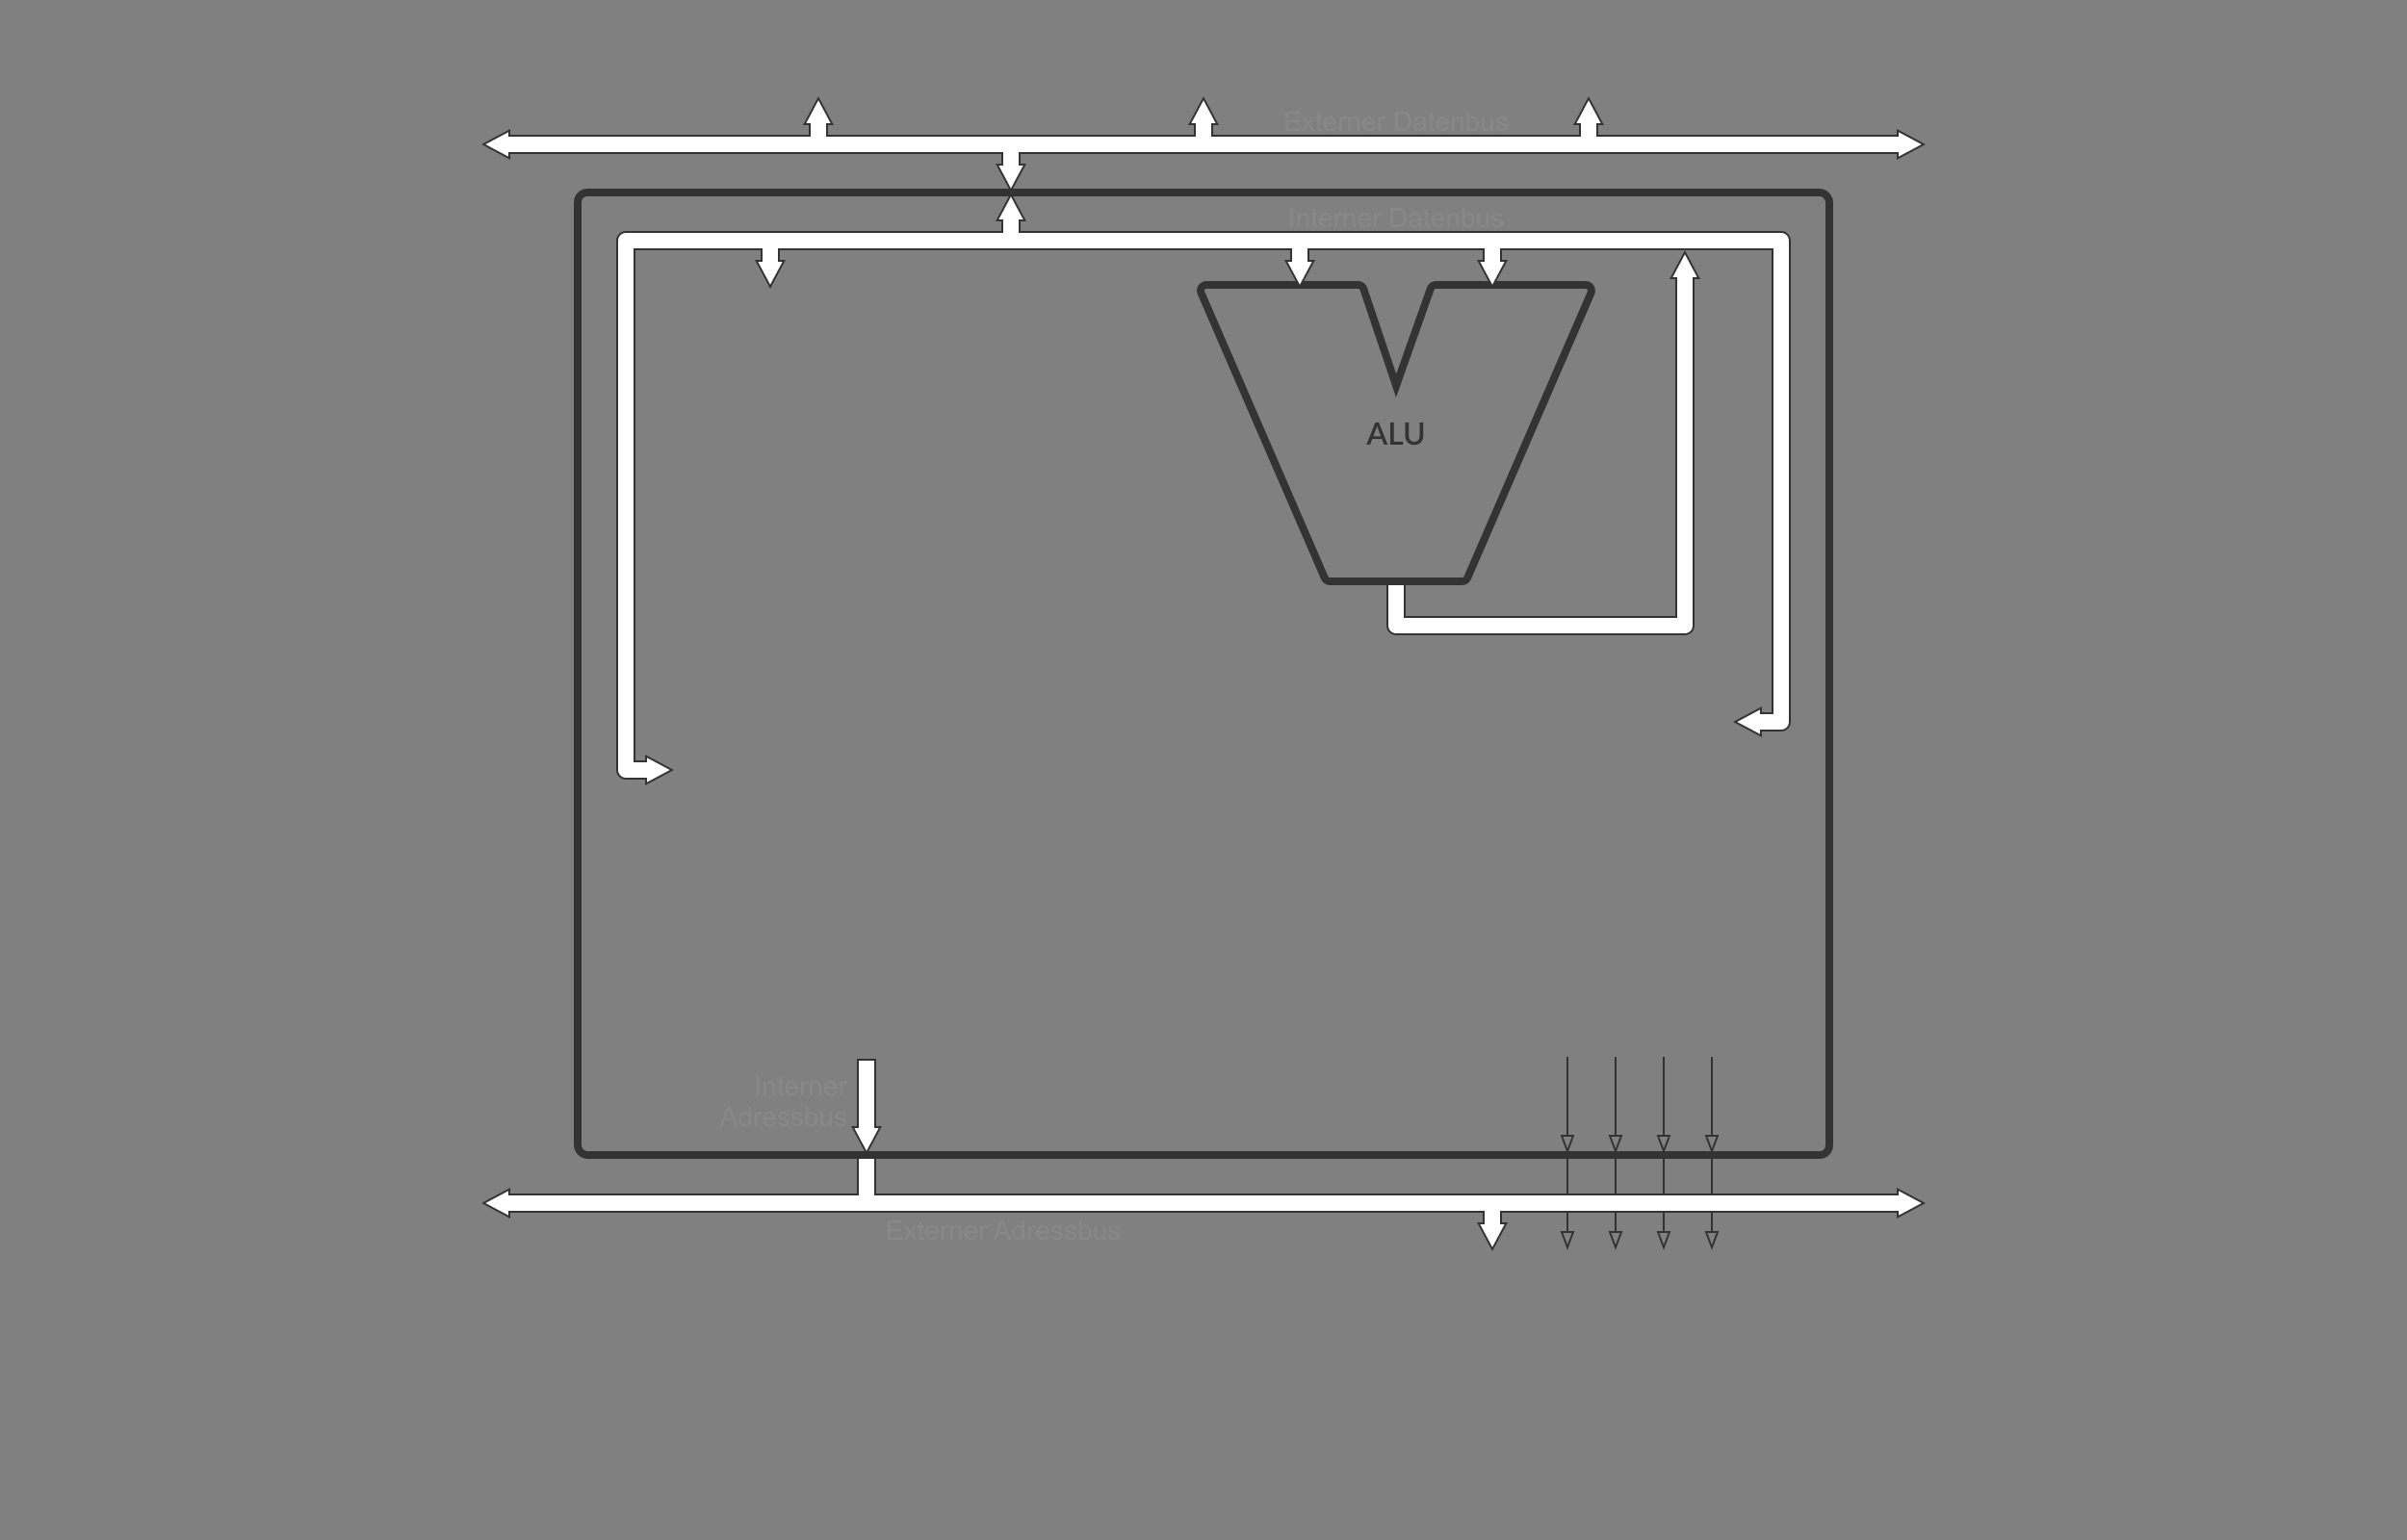 <svg width="1250" height="800" viewBox="0 0 1250 800" fill="none" xmlns="http://www.w3.org/2000/svg">
<rect x="0" y="0" width="1250" height="800" fill="#808080" stroke="none"/>
<path d="M708.125 150.044L708.125 150.044C707.714 148.823 706.57 148 705.281 148H626.523C624.364 148 622.912 150.212 623.771 152.193L687.904 300.193C688.379 301.29 689.461 302 690.657 302H759.343C760.539 302 761.621 301.29 762.096 300.193L826.229 152.193C827.088 150.212 825.636 148 823.477 148H745.707C744.436 148 743.303 148.801 742.879 149.999L742.879 149.999L725.048 200.376L708.125 150.044Z" stroke="#333333" stroke-width="4"/>
<rect x="300" y="100" width="650" height="500" rx="5" stroke="#333333" stroke-width="4"/>
<path d="M811 640L814 648L817 640H811Z" stroke="#333333"/>
<path d="M814 599L814 640" stroke="#333333"/>
<path d="M811 590L814 598L817 590H811Z" stroke="#333333"/>
<path d="M814 549L814 590" stroke="#333333"/>
<path d="M836 640L839 648L842 640H836Z" stroke="#333333"/>
<path d="M839 599L839 640" stroke="#333333"/>
<path d="M836 590L839 598L842 590H836Z" stroke="#333333"/>
<path d="M839 549L839 590" stroke="#333333"/>
<path d="M861 640L864 648L867 640H861Z" stroke="#333333"/>
<path d="M864 599L864 640" stroke="#333333"/>
<path d="M861 590L864 598L867 590H861Z" stroke="#333333"/>
<path d="M864 549L864 590" stroke="#333333"/>
<path d="M886 640L889 648L892 640H886Z" stroke="#333333"/>
<path d="M889 599L889 640" stroke="#333333"/>
<path d="M886 590L889 598L892 590H886Z" stroke="#333333"/>
<path d="M889 549L889 590" stroke="#333333"/>
<path d="M517.833 114.5L525 101.063L532.166 114.5H530H529.5V115V120V120.5H530H925C927.485 120.5 929.5 122.515 929.5 125V375C929.5 377.485 927.485 379.5 925 379.5H915H914.5V380V382.167L901.062 375L914.5 367.833V370V370.5H915H920H920.5V370V130V129.5H920H780H779.5V130V135V135.5H780H782.167L775 148.938L767.833 135.5H770H770.5V135V130V129.5H770H680H679.5V130V135V135.5H680H682.167L675 148.938L667.833 135.5H670H670.5V135V130V129.5H670H405H404.5V130V135V135.5H405H407.166L400 148.938L392.833 135.5H395H395.5V135V130V129.5H395H330H329.5V130V395V395.5H330H335H335.5V395V392.833L348.937 400L335.5 407.167V405V404.5H335H325C322.515 404.5 320.5 402.485 320.5 400V125C320.5 122.515 322.515 120.5 325 120.5H520H520.5V120V115V114.5H520H517.833Z" fill="white" stroke="#333333"/>
<path d="M265 79.5H264.5V80V82.167L251.062 75L264.5 67.833V70V70.5H265H420H420.5V70V65V64.5H420H417.833L425 51.062L432.166 64.5H430H429.5V65V70V70.5H430H620H620.5V70V65V64.5H620H617.833L625 51.062L632.167 64.5H630H629.5V65V70V70.5H630H820H820.5V70V65V64.5H820H817.833L825 51.062L832.167 64.5H830H829.5V65V70V70.5H830H985H985.5V70V67.833L998.937 75L985.5 82.167V80V79.5H985H530H529.5V80V85V85.5H530H532.167L525 98.938L517.833 85.5H520H520.5V85V80V79.5H520H265Z" fill="white" stroke="#333333"/>
<path d="M445 585.5H445.5V585V550.5H454.5V585V585.5H455H457.166L450 598.938L442.833 585.5H445Z" fill="white" stroke="#333333"/>
<path d="M445 620.5H445.5V620V601.5H454.5V620V620.5H455H985H985.5V620V617.833L998.937 625L985.5 632.167V630V629.5H985H780H779.5V630V635V635.5H780H782.167L775 648.938L767.833 635.5H770H770.5V635V630V629.5H770H265H264.5V630V632.167L251.062 625L264.5 617.833V620V620.5H265H445Z" fill="white" stroke="#333333"/>
<path d="M870.5 145V144.5H870H867.833L875 131.063L882.167 144.5H880H879.5V145V325C879.5 327.485 877.485 329.5 875 329.5H725C722.515 329.5 720.5 327.485 720.5 325V303.5H729.5V320V320.5H730H870H870.5V320V145Z" fill="white" stroke="#333333"/>
<path d="M667.701 68V57.978H674.947V59.161H669.027V62.23H674.571V63.406H669.027V66.817H675.18V68H667.701ZM676.034 68L678.687 64.227L676.232 60.74H677.771L678.885 62.442C679.094 62.766 679.263 63.037 679.391 63.256C679.591 62.955 679.776 62.688 679.944 62.456L681.168 60.74H682.638L680.129 64.158L682.829 68H681.318L679.828 65.744L679.432 65.136L677.524 68H676.034ZM686.541 66.899L686.719 67.986C686.372 68.059 686.062 68.096 685.789 68.096C685.342 68.096 684.996 68.025 684.75 67.884C684.504 67.743 684.331 67.558 684.23 67.33C684.13 67.098 684.08 66.612 684.08 65.874V61.697H683.178V60.74H684.08V58.942L685.304 58.204V60.74H686.541V61.697H685.304V65.942C685.304 66.293 685.324 66.519 685.365 66.619C685.411 66.719 685.481 66.799 685.577 66.858C685.677 66.918 685.819 66.947 686.001 66.947C686.138 66.947 686.318 66.931 686.541 66.899ZM692.721 65.662L693.992 65.819C693.792 66.562 693.42 67.139 692.878 67.549C692.336 67.959 691.643 68.164 690.8 68.164C689.738 68.164 688.895 67.838 688.271 67.186C687.651 66.53 687.341 65.612 687.341 64.432C687.341 63.21 687.655 62.262 688.284 61.588C688.913 60.913 689.729 60.576 690.731 60.576C691.702 60.576 692.495 60.907 693.11 61.567C693.726 62.228 694.033 63.158 694.033 64.356C694.033 64.429 694.031 64.539 694.026 64.685H688.612C688.658 65.482 688.883 66.093 689.289 66.517C689.695 66.94 690.201 67.152 690.807 67.152C691.258 67.152 691.643 67.034 691.962 66.797C692.281 66.56 692.534 66.182 692.721 65.662ZM688.681 63.673H692.734C692.68 63.062 692.525 62.604 692.27 62.299C691.878 61.825 691.369 61.588 690.745 61.588C690.18 61.588 689.704 61.777 689.316 62.155C688.934 62.533 688.722 63.039 688.681 63.673ZM695.53 68V60.74H696.638V61.841C696.92 61.326 697.18 60.986 697.417 60.822C697.659 60.658 697.923 60.576 698.21 60.576C698.625 60.576 699.046 60.708 699.475 60.973L699.051 62.114C698.75 61.937 698.449 61.848 698.148 61.848C697.88 61.848 697.638 61.93 697.424 62.094C697.21 62.253 697.057 62.477 696.966 62.764C696.829 63.201 696.761 63.68 696.761 64.199V68H695.53ZM700.206 68V60.74H701.313V61.773C701.847 60.975 702.617 60.576 703.624 60.576C704.062 60.576 704.463 60.656 704.827 60.815C705.196 60.97 705.472 61.175 705.654 61.431C705.837 61.686 705.964 61.989 706.037 62.34C706.083 62.568 706.105 62.967 706.105 63.536V68H704.875V63.584C704.875 63.083 704.827 62.709 704.731 62.463C704.636 62.212 704.465 62.014 704.219 61.868C703.977 61.718 703.692 61.643 703.364 61.643C702.84 61.643 702.387 61.809 702.004 62.142C701.626 62.474 701.437 63.105 701.437 64.035V68H700.206ZM712.969 65.662L714.24 65.819C714.04 66.562 713.668 67.139 713.126 67.549C712.584 67.959 711.891 68.164 711.048 68.164C709.986 68.164 709.143 67.838 708.519 67.186C707.899 66.53 707.589 65.612 707.589 64.432C707.589 63.21 707.903 62.262 708.532 61.588C709.161 60.913 709.977 60.576 710.979 60.576C711.95 60.576 712.743 60.907 713.358 61.567C713.974 62.228 714.281 63.158 714.281 64.356C714.281 64.429 714.279 64.539 714.274 64.685H708.86C708.906 65.482 709.132 66.093 709.537 66.517C709.943 66.94 710.449 67.152 711.055 67.152C711.506 67.152 711.891 67.034 712.21 66.797C712.529 66.56 712.782 66.182 712.969 65.662ZM708.929 63.673H712.982C712.928 63.062 712.773 62.604 712.518 62.299C712.126 61.825 711.618 61.588 710.993 61.588C710.428 61.588 709.952 61.777 709.564 62.155C709.182 62.533 708.97 63.039 708.929 63.673ZM715.778 68V60.74H716.886V61.841C717.168 61.326 717.428 60.986 717.665 60.822C717.907 60.658 718.171 60.576 718.458 60.576C718.873 60.576 719.294 60.708 719.723 60.973L719.299 62.114C718.998 61.937 718.697 61.848 718.396 61.848C718.128 61.848 717.886 61.93 717.672 62.094C717.458 62.253 717.305 62.477 717.214 62.764C717.077 63.201 717.009 63.68 717.009 64.199V68H715.778ZM724.508 68V57.978H727.96C728.739 57.978 729.334 58.026 729.744 58.122C730.318 58.254 730.808 58.493 731.214 58.84C731.743 59.286 732.137 59.858 732.396 60.556C732.661 61.248 732.793 62.041 732.793 62.935C732.793 63.696 732.704 64.37 732.526 64.958C732.349 65.546 732.121 66.034 731.843 66.421C731.565 66.804 731.259 67.107 730.927 67.33C730.599 67.549 730.2 67.715 729.73 67.829C729.266 67.943 728.73 68 728.124 68H724.508ZM725.834 66.817H727.974C728.634 66.817 729.152 66.756 729.525 66.633C729.904 66.51 730.204 66.337 730.428 66.113C730.742 65.799 730.986 65.377 731.159 64.849C731.337 64.315 731.426 63.671 731.426 62.914C731.426 61.866 731.253 61.062 730.906 60.501C730.564 59.936 730.147 59.558 729.655 59.366C729.3 59.23 728.728 59.161 727.939 59.161H725.834V66.817ZM739.205 67.105C738.749 67.492 738.31 67.765 737.886 67.925C737.466 68.084 737.015 68.164 736.532 68.164C735.735 68.164 735.122 67.97 734.693 67.583C734.265 67.191 734.051 66.692 734.051 66.086C734.051 65.731 734.131 65.407 734.29 65.115C734.454 64.819 734.666 64.582 734.926 64.404C735.19 64.227 735.486 64.092 735.814 64.001C736.056 63.937 736.421 63.876 736.908 63.816C737.902 63.698 738.633 63.557 739.103 63.393C739.107 63.224 739.109 63.117 739.109 63.071C739.109 62.57 738.993 62.217 738.761 62.012C738.446 61.734 737.979 61.595 737.359 61.595C736.781 61.595 736.352 61.697 736.074 61.902C735.801 62.103 735.598 62.461 735.466 62.976L734.263 62.812C734.372 62.297 734.552 61.882 734.803 61.567C735.053 61.248 735.416 61.005 735.89 60.836C736.364 60.663 736.913 60.576 737.537 60.576C738.157 60.576 738.66 60.649 739.048 60.795C739.435 60.941 739.72 61.125 739.902 61.349C740.085 61.567 740.212 61.845 740.285 62.183C740.326 62.392 740.347 62.77 740.347 63.317V64.958C740.347 66.102 740.372 66.826 740.422 67.132C740.477 67.433 740.581 67.722 740.736 68H739.451C739.324 67.745 739.242 67.446 739.205 67.105ZM739.103 64.356C738.656 64.539 737.986 64.694 737.093 64.821C736.587 64.894 736.229 64.976 736.02 65.067C735.81 65.159 735.648 65.293 735.534 65.471C735.42 65.644 735.363 65.838 735.363 66.052C735.363 66.38 735.486 66.653 735.732 66.872C735.983 67.091 736.348 67.2 736.826 67.2C737.3 67.2 737.722 67.098 738.091 66.893C738.46 66.683 738.731 66.398 738.904 66.038C739.036 65.76 739.103 65.35 739.103 64.808V64.356ZM744.947 66.899L745.125 67.986C744.779 68.059 744.469 68.096 744.195 68.096C743.749 68.096 743.402 68.025 743.156 67.884C742.91 67.743 742.737 67.558 742.637 67.33C742.536 67.098 742.486 66.612 742.486 65.874V61.697H741.584V60.74H742.486V58.942L743.71 58.204V60.74H744.947V61.697H743.71V65.942C743.71 66.293 743.73 66.519 743.771 66.619C743.817 66.719 743.888 66.799 743.983 66.858C744.084 66.918 744.225 66.947 744.407 66.947C744.544 66.947 744.724 66.931 744.947 66.899ZM751.127 65.662L752.398 65.819C752.198 66.562 751.826 67.139 751.284 67.549C750.742 67.959 750.049 68.164 749.206 68.164C748.144 68.164 747.301 67.838 746.677 67.186C746.057 66.53 745.747 65.612 745.747 64.432C745.747 63.21 746.062 62.262 746.69 61.588C747.319 60.913 748.135 60.576 749.138 60.576C750.108 60.576 750.901 60.907 751.517 61.567C752.132 62.228 752.439 63.158 752.439 64.356C752.439 64.429 752.437 64.539 752.433 64.685H747.019C747.064 65.482 747.29 66.093 747.695 66.517C748.101 66.94 748.607 67.152 749.213 67.152C749.664 67.152 750.049 67.034 750.368 66.797C750.687 66.56 750.94 66.182 751.127 65.662ZM747.087 63.673H751.141C751.086 63.062 750.931 62.604 750.676 62.299C750.284 61.825 749.776 61.588 749.151 61.588C748.586 61.588 748.11 61.777 747.723 62.155C747.34 62.533 747.128 63.039 747.087 63.673ZM753.95 68V60.74H755.058V61.773C755.591 60.975 756.361 60.576 757.368 60.576C757.806 60.576 758.207 60.656 758.571 60.815C758.94 60.97 759.216 61.175 759.398 61.431C759.581 61.686 759.708 61.989 759.781 62.34C759.827 62.568 759.85 62.967 759.85 63.536V68H758.619V63.584C758.619 63.083 758.571 62.709 758.476 62.463C758.38 62.212 758.209 62.014 757.963 61.868C757.721 61.718 757.437 61.643 757.108 61.643C756.584 61.643 756.131 61.809 755.748 62.142C755.37 62.474 755.181 63.105 755.181 64.035V68H753.95ZM762.878 68H761.736V57.978H762.967V61.554C763.486 60.902 764.149 60.576 764.956 60.576C765.403 60.576 765.824 60.667 766.221 60.85C766.622 61.027 766.95 61.28 767.205 61.608C767.465 61.932 767.668 62.324 767.813 62.784C767.959 63.245 768.032 63.737 768.032 64.261C768.032 65.505 767.725 66.466 767.109 67.145C766.494 67.825 765.756 68.164 764.895 68.164C764.038 68.164 763.366 67.806 762.878 67.091V68ZM762.864 64.315C762.864 65.186 762.983 65.815 763.22 66.202C763.607 66.836 764.131 67.152 764.792 67.152C765.33 67.152 765.795 66.92 766.187 66.455C766.578 65.986 766.774 65.288 766.774 64.363C766.774 63.415 766.585 62.716 766.207 62.265C765.833 61.813 765.38 61.588 764.847 61.588C764.309 61.588 763.844 61.823 763.452 62.292C763.06 62.757 762.864 63.431 762.864 64.315ZM774.294 68V66.934C773.729 67.754 772.961 68.164 771.99 68.164C771.562 68.164 771.161 68.082 770.787 67.918C770.418 67.754 770.142 67.549 769.96 67.303C769.782 67.052 769.657 66.747 769.584 66.387C769.534 66.145 769.509 65.762 769.509 65.238V60.74H770.739V64.767C770.739 65.409 770.764 65.842 770.814 66.065C770.892 66.389 771.056 66.644 771.307 66.831C771.557 67.013 771.867 67.105 772.236 67.105C772.605 67.105 772.952 67.011 773.275 66.824C773.599 66.633 773.827 66.375 773.959 66.052C774.096 65.724 774.164 65.25 774.164 64.63V60.74H775.395V68H774.294ZM776.837 65.833L778.054 65.642C778.122 66.129 778.311 66.503 778.621 66.763C778.936 67.022 779.373 67.152 779.934 67.152C780.499 67.152 780.918 67.038 781.191 66.811C781.465 66.578 781.602 66.307 781.602 65.997C781.602 65.719 781.481 65.5 781.239 65.341C781.071 65.231 780.651 65.092 779.981 64.924C779.079 64.696 778.452 64.5 778.102 64.336C777.755 64.167 777.491 63.937 777.309 63.645C777.131 63.349 777.042 63.023 777.042 62.668C777.042 62.344 777.115 62.046 777.261 61.773C777.411 61.495 777.614 61.264 777.869 61.082C778.061 60.941 778.32 60.822 778.648 60.727C778.981 60.626 779.337 60.576 779.715 60.576C780.285 60.576 780.784 60.658 781.212 60.822C781.645 60.986 781.964 61.21 782.169 61.492C782.374 61.77 782.515 62.144 782.593 62.613L781.39 62.777C781.335 62.404 781.175 62.112 780.911 61.902C780.651 61.693 780.282 61.588 779.804 61.588C779.239 61.588 778.835 61.681 778.594 61.868C778.352 62.055 778.231 62.274 778.231 62.524C778.231 62.684 778.282 62.828 778.382 62.955C778.482 63.087 778.639 63.197 778.854 63.283C778.977 63.329 779.339 63.434 779.94 63.598C780.811 63.83 781.417 64.022 781.759 64.172C782.105 64.318 782.376 64.532 782.572 64.814C782.768 65.097 782.866 65.448 782.866 65.867C782.866 66.277 782.745 66.665 782.504 67.029C782.267 67.389 781.923 67.67 781.472 67.87C781.021 68.066 780.51 68.164 779.94 68.164C778.997 68.164 778.277 67.968 777.78 67.576C777.288 67.184 776.974 66.603 776.837 65.833Z" fill="#888888"/>
<path d="M460.994 644V633.979H468.24V635.161H462.32V638.23H467.864V639.406H462.32V642.817H468.473V644H460.994ZM469.327 644L471.979 640.227L469.525 636.74H471.063L472.178 638.442C472.387 638.766 472.556 639.037 472.684 639.256C472.884 638.955 473.069 638.688 473.237 638.456L474.461 636.74H475.931L473.422 640.158L476.122 644H474.611L473.121 641.744L472.725 641.136L470.817 644H469.327ZM479.834 642.899L480.012 643.986C479.665 644.059 479.355 644.096 479.082 644.096C478.635 644.096 478.289 644.025 478.043 643.884C477.797 643.743 477.624 643.558 477.523 643.33C477.423 643.098 477.373 642.612 477.373 641.874V637.697H476.471V636.74H477.373V634.942L478.597 634.204V636.74H479.834V637.697H478.597V641.942C478.597 642.293 478.617 642.519 478.658 642.619C478.704 642.719 478.774 642.799 478.87 642.858C478.97 642.918 479.112 642.947 479.294 642.947C479.431 642.947 479.611 642.931 479.834 642.899ZM486.014 641.662L487.285 641.819C487.085 642.562 486.713 643.139 486.171 643.549C485.629 643.959 484.936 644.164 484.093 644.164C483.031 644.164 482.188 643.838 481.563 643.187C480.944 642.53 480.634 641.612 480.634 640.432C480.634 639.21 480.948 638.262 481.577 637.588C482.206 636.913 483.022 636.576 484.024 636.576C484.995 636.576 485.788 636.907 486.403 637.567C487.019 638.228 487.326 639.158 487.326 640.356C487.326 640.429 487.324 640.539 487.319 640.685H481.905C481.951 641.482 482.176 642.093 482.582 642.517C482.988 642.94 483.493 643.152 484.1 643.152C484.551 643.152 484.936 643.034 485.255 642.797C485.574 642.56 485.827 642.182 486.014 641.662ZM481.974 639.673H486.027C485.973 639.062 485.818 638.604 485.562 638.299C485.171 637.825 484.662 637.588 484.038 637.588C483.473 637.588 482.997 637.777 482.609 638.155C482.227 638.534 482.015 639.039 481.974 639.673ZM488.823 644V636.74H489.931V637.841C490.213 637.326 490.473 636.986 490.71 636.822C490.951 636.658 491.216 636.576 491.503 636.576C491.918 636.576 492.339 636.708 492.768 636.973L492.344 638.114C492.043 637.937 491.742 637.848 491.441 637.848C491.173 637.848 490.931 637.93 490.717 638.094C490.503 638.253 490.35 638.477 490.259 638.764C490.122 639.201 490.054 639.68 490.054 640.199V644H488.823ZM493.499 644V636.74H494.606V637.772C495.14 636.975 495.91 636.576 496.917 636.576C497.354 636.576 497.756 636.656 498.12 636.815C498.489 636.97 498.765 637.175 498.947 637.431C499.13 637.686 499.257 637.989 499.33 638.34C499.376 638.568 499.398 638.966 499.398 639.536V644H498.168V639.584C498.168 639.083 498.12 638.709 498.024 638.463C497.929 638.212 497.758 638.014 497.512 637.868C497.27 637.718 496.985 637.643 496.657 637.643C496.133 637.643 495.68 637.809 495.297 638.142C494.919 638.474 494.729 639.105 494.729 640.035V644H493.499ZM506.262 641.662L507.533 641.819C507.333 642.562 506.961 643.139 506.419 643.549C505.877 643.959 505.184 644.164 504.341 644.164C503.279 644.164 502.436 643.838 501.812 643.187C501.192 642.53 500.882 641.612 500.882 640.432C500.882 639.21 501.196 638.262 501.825 637.588C502.454 636.913 503.27 636.576 504.272 636.576C505.243 636.576 506.036 636.907 506.651 637.567C507.267 638.228 507.574 639.158 507.574 640.356C507.574 640.429 507.572 640.539 507.567 640.685H502.153C502.199 641.482 502.424 642.093 502.83 642.517C503.236 642.94 503.742 643.152 504.348 643.152C504.799 643.152 505.184 643.034 505.503 642.797C505.822 642.56 506.075 642.182 506.262 641.662ZM502.222 639.673H506.275C506.221 639.062 506.066 638.604 505.811 638.299C505.419 637.825 504.91 637.588 504.286 637.588C503.721 637.588 503.245 637.777 502.857 638.155C502.475 638.534 502.263 639.039 502.222 639.673ZM509.071 644V636.74H510.179V637.841C510.461 637.326 510.721 636.986 510.958 636.822C511.2 636.658 511.464 636.576 511.751 636.576C512.166 636.576 512.587 636.708 513.016 636.973L512.592 638.114C512.291 637.937 511.99 637.848 511.689 637.848C511.421 637.848 511.179 637.93 510.965 638.094C510.751 638.253 510.598 638.477 510.507 638.764C510.37 639.201 510.302 639.68 510.302 640.199V644H509.071ZM515.921 644L519.77 633.979H521.198L525.3 644H523.789L522.62 640.965H518.43L517.329 644H515.921ZM518.812 639.885H522.21L521.164 637.109C520.845 636.266 520.608 635.574 520.453 635.031C520.326 635.674 520.146 636.312 519.913 636.945L518.812 639.885ZM530.912 644V643.084C530.452 643.804 529.775 644.164 528.882 644.164C528.303 644.164 527.77 644.005 527.282 643.686C526.799 643.367 526.423 642.922 526.154 642.353C525.89 641.778 525.758 641.12 525.758 640.377C525.758 639.652 525.879 638.996 526.12 638.408C526.362 637.816 526.724 637.362 527.207 637.048C527.69 636.733 528.23 636.576 528.827 636.576C529.265 636.576 529.654 636.67 529.996 636.856C530.338 637.039 530.616 637.278 530.83 637.574V633.979H532.054V644H530.912ZM527.022 640.377C527.022 641.307 527.218 642.002 527.61 642.462C528.002 642.922 528.465 643.152 528.998 643.152C529.536 643.152 529.992 642.934 530.365 642.496C530.743 642.054 530.933 641.382 530.933 640.479C530.933 639.486 530.741 638.757 530.358 638.292C529.976 637.827 529.504 637.595 528.943 637.595C528.396 637.595 527.938 637.818 527.569 638.265C527.205 638.711 527.022 639.415 527.022 640.377ZM533.981 644V636.74H535.089V637.841C535.371 637.326 535.631 636.986 535.868 636.822C536.11 636.658 536.374 636.576 536.661 636.576C537.076 636.576 537.497 636.708 537.926 636.973L537.502 638.114C537.201 637.937 536.9 637.848 536.6 637.848C536.331 637.848 536.089 637.93 535.875 638.094C535.661 638.253 535.508 638.477 535.417 638.764C535.28 639.201 535.212 639.68 535.212 640.199V644H533.981ZM543.627 641.662L544.898 641.819C544.698 642.562 544.326 643.139 543.784 643.549C543.242 643.959 542.549 644.164 541.706 644.164C540.644 644.164 539.801 643.838 539.177 643.187C538.557 642.53 538.247 641.612 538.247 640.432C538.247 639.21 538.562 638.262 539.19 637.588C539.819 636.913 540.635 636.576 541.638 636.576C542.608 636.576 543.401 636.907 544.017 637.567C544.632 638.228 544.939 639.158 544.939 640.356C544.939 640.429 544.937 640.539 544.933 640.685H539.519C539.564 641.482 539.79 642.093 540.195 642.517C540.601 642.94 541.107 643.152 541.713 643.152C542.164 643.152 542.549 643.034 542.868 642.797C543.187 642.56 543.44 642.182 543.627 641.662ZM539.587 639.673H543.641C543.586 639.062 543.431 638.604 543.176 638.299C542.784 637.825 542.276 637.588 541.651 637.588C541.086 637.588 540.61 637.777 540.223 638.155C539.84 638.534 539.628 639.039 539.587 639.673ZM545.958 641.833L547.175 641.642C547.243 642.129 547.432 642.503 547.742 642.763C548.057 643.022 548.494 643.152 549.055 643.152C549.62 643.152 550.039 643.038 550.312 642.811C550.586 642.578 550.723 642.307 550.723 641.997C550.723 641.719 550.602 641.5 550.36 641.341C550.192 641.231 549.772 641.092 549.103 640.924C548.2 640.696 547.574 640.5 547.223 640.336C546.876 640.167 546.612 639.937 546.43 639.646C546.252 639.349 546.163 639.023 546.163 638.668C546.163 638.344 546.236 638.046 546.382 637.772C546.532 637.494 546.735 637.264 546.99 637.082C547.182 636.941 547.441 636.822 547.77 636.727C548.102 636.626 548.458 636.576 548.836 636.576C549.406 636.576 549.905 636.658 550.333 636.822C550.766 636.986 551.085 637.21 551.29 637.492C551.495 637.77 551.636 638.144 551.714 638.613L550.511 638.777C550.456 638.404 550.297 638.112 550.032 637.902C549.772 637.693 549.403 637.588 548.925 637.588C548.36 637.588 547.956 637.681 547.715 637.868C547.473 638.055 547.353 638.274 547.353 638.524C547.353 638.684 547.403 638.827 547.503 638.955C547.603 639.087 547.76 639.197 547.975 639.283C548.098 639.329 548.46 639.434 549.062 639.598C549.932 639.83 550.538 640.021 550.88 640.172C551.226 640.318 551.497 640.532 551.693 640.814C551.889 641.097 551.987 641.448 551.987 641.867C551.987 642.277 551.867 642.665 551.625 643.029C551.388 643.389 551.044 643.67 550.593 643.87C550.142 644.066 549.631 644.164 549.062 644.164C548.118 644.164 547.398 643.968 546.901 643.576C546.409 643.184 546.095 642.603 545.958 641.833ZM552.958 641.833L554.175 641.642C554.243 642.129 554.432 642.503 554.742 642.763C555.057 643.022 555.494 643.152 556.055 643.152C556.62 643.152 557.039 643.038 557.312 642.811C557.586 642.578 557.723 642.307 557.723 641.997C557.723 641.719 557.602 641.5 557.36 641.341C557.192 641.231 556.772 641.092 556.103 640.924C555.2 640.696 554.574 640.5 554.223 640.336C553.876 640.167 553.612 639.937 553.43 639.646C553.252 639.349 553.163 639.023 553.163 638.668C553.163 638.344 553.236 638.046 553.382 637.772C553.532 637.494 553.735 637.264 553.99 637.082C554.182 636.941 554.441 636.822 554.77 636.727C555.102 636.626 555.458 636.576 555.836 636.576C556.406 636.576 556.905 636.658 557.333 636.822C557.766 636.986 558.085 637.21 558.29 637.492C558.495 637.77 558.636 638.144 558.714 638.613L557.511 638.777C557.456 638.404 557.297 638.112 557.032 637.902C556.772 637.693 556.403 637.588 555.925 637.588C555.36 637.588 554.956 637.681 554.715 637.868C554.473 638.055 554.353 638.274 554.353 638.524C554.353 638.684 554.403 638.827 554.503 638.955C554.603 639.087 554.76 639.197 554.975 639.283C555.098 639.329 555.46 639.434 556.062 639.598C556.932 639.83 557.538 640.021 557.88 640.172C558.226 640.318 558.497 640.532 558.693 640.814C558.889 641.097 558.987 641.448 558.987 641.867C558.987 642.277 558.867 642.665 558.625 643.029C558.388 643.389 558.044 643.67 557.593 643.87C557.142 644.066 556.631 644.164 556.062 644.164C555.118 644.164 554.398 643.968 553.901 643.576C553.409 643.184 553.095 642.603 552.958 641.833ZM561.585 644H560.443V633.979H561.674V637.554C562.193 636.902 562.856 636.576 563.663 636.576C564.11 636.576 564.531 636.667 564.928 636.85C565.329 637.027 565.657 637.28 565.912 637.608C566.172 637.932 566.375 638.324 566.521 638.784C566.666 639.244 566.739 639.737 566.739 640.261C566.739 641.505 566.432 642.466 565.816 643.146C565.201 643.825 564.463 644.164 563.602 644.164C562.745 644.164 562.073 643.806 561.585 643.091V644ZM561.571 640.315C561.571 641.186 561.69 641.815 561.927 642.202C562.314 642.836 562.838 643.152 563.499 643.152C564.037 643.152 564.502 642.92 564.894 642.455C565.285 641.986 565.481 641.288 565.481 640.363C565.481 639.415 565.292 638.716 564.914 638.265C564.54 637.813 564.087 637.588 563.554 637.588C563.016 637.588 562.551 637.823 562.159 638.292C561.767 638.757 561.571 639.431 561.571 640.315ZM573.001 644V642.934C572.436 643.754 571.668 644.164 570.697 644.164C570.269 644.164 569.868 644.082 569.494 643.918C569.125 643.754 568.849 643.549 568.667 643.303C568.489 643.052 568.364 642.747 568.291 642.387C568.241 642.145 568.216 641.762 568.216 641.238V636.74H569.446V640.767C569.446 641.409 569.471 641.842 569.521 642.065C569.599 642.389 569.763 642.644 570.014 642.831C570.264 643.013 570.574 643.104 570.943 643.104C571.312 643.104 571.659 643.011 571.982 642.824C572.306 642.633 572.534 642.375 572.666 642.052C572.803 641.724 572.871 641.25 572.871 640.63V636.74H574.102V644H573.001ZM575.544 641.833L576.761 641.642C576.829 642.129 577.018 642.503 577.328 642.763C577.643 643.022 578.08 643.152 578.641 643.152C579.206 643.152 579.625 643.038 579.898 642.811C580.172 642.578 580.309 642.307 580.309 641.997C580.309 641.719 580.188 641.5 579.946 641.341C579.778 641.231 579.358 641.092 578.688 640.924C577.786 640.696 577.16 640.5 576.809 640.336C576.462 640.167 576.198 639.937 576.016 639.646C575.838 639.349 575.749 639.023 575.749 638.668C575.749 638.344 575.822 638.046 575.968 637.772C576.118 637.494 576.321 637.264 576.576 637.082C576.768 636.941 577.027 636.822 577.355 636.727C577.688 636.626 578.044 636.576 578.422 636.576C578.992 636.576 579.491 636.658 579.919 636.822C580.352 636.986 580.671 637.21 580.876 637.492C581.081 637.77 581.222 638.144 581.3 638.613L580.097 638.777C580.042 638.404 579.882 638.112 579.618 637.902C579.358 637.693 578.989 637.588 578.511 637.588C577.946 637.588 577.542 637.681 577.301 637.868C577.059 638.055 576.938 638.274 576.938 638.524C576.938 638.684 576.989 638.827 577.089 638.955C577.189 639.087 577.346 639.197 577.561 639.283C577.684 639.329 578.046 639.434 578.647 639.598C579.518 639.83 580.124 640.021 580.466 640.172C580.812 640.318 581.083 640.532 581.279 640.814C581.475 641.097 581.573 641.448 581.573 641.867C581.573 642.277 581.452 642.665 581.211 643.029C580.974 643.389 580.63 643.67 580.179 643.87C579.728 644.066 579.217 644.164 578.647 644.164C577.704 644.164 576.984 643.968 576.487 643.576C575.995 643.184 575.681 642.603 575.544 641.833Z" fill="#888888"/>
<path d="M670.224 118V107.979H671.55V118H670.224ZM673.737 118V110.74H674.845V111.772C675.378 110.975 676.148 110.576 677.155 110.576C677.593 110.576 677.994 110.656 678.358 110.815C678.728 110.97 679.003 111.175 679.186 111.431C679.368 111.686 679.495 111.989 679.568 112.34C679.614 112.568 679.637 112.966 679.637 113.536V118H678.406V113.584C678.406 113.083 678.358 112.709 678.263 112.463C678.167 112.212 677.996 112.014 677.75 111.868C677.508 111.718 677.224 111.643 676.896 111.643C676.371 111.643 675.918 111.809 675.535 112.142C675.157 112.474 674.968 113.105 674.968 114.035V118H673.737ZM684.217 116.899L684.395 117.986C684.048 118.059 683.738 118.096 683.465 118.096C683.018 118.096 682.672 118.025 682.426 117.884C682.18 117.743 682.007 117.558 681.906 117.33C681.806 117.098 681.756 116.612 681.756 115.874V111.697H680.854V110.74H681.756V108.942L682.979 108.204V110.74H684.217V111.697H682.979V115.942C682.979 116.293 683 116.519 683.041 116.619C683.087 116.719 683.157 116.799 683.253 116.858C683.353 116.918 683.494 116.947 683.677 116.947C683.813 116.947 683.993 116.931 684.217 116.899ZM690.396 115.662L691.668 115.819C691.467 116.562 691.096 117.139 690.554 117.549C690.011 117.959 689.319 118.164 688.476 118.164C687.414 118.164 686.571 117.838 685.946 117.187C685.326 116.53 685.017 115.612 685.017 114.432C685.017 113.21 685.331 112.262 685.96 111.588C686.589 110.913 687.405 110.576 688.407 110.576C689.378 110.576 690.171 110.907 690.786 111.567C691.401 112.228 691.709 113.158 691.709 114.356C691.709 114.429 691.707 114.539 691.702 114.685H686.288C686.334 115.482 686.559 116.093 686.965 116.517C687.37 116.94 687.876 117.152 688.482 117.152C688.934 117.152 689.319 117.034 689.638 116.797C689.957 116.56 690.21 116.182 690.396 115.662ZM686.356 113.673H690.41C690.355 113.062 690.201 112.604 689.945 112.299C689.553 111.825 689.045 111.588 688.421 111.588C687.856 111.588 687.38 111.777 686.992 112.155C686.609 112.534 686.397 113.039 686.356 113.673ZM693.206 118V110.74H694.313V111.841C694.596 111.326 694.856 110.986 695.093 110.822C695.334 110.658 695.599 110.576 695.886 110.576C696.3 110.576 696.722 110.708 697.15 110.973L696.727 112.114C696.426 111.937 696.125 111.848 695.824 111.848C695.555 111.848 695.314 111.93 695.1 112.094C694.885 112.253 694.733 112.477 694.642 112.764C694.505 113.201 694.437 113.68 694.437 114.199V118H693.206ZM697.882 118V110.74H698.989V111.772C699.522 110.975 700.293 110.576 701.3 110.576C701.737 110.576 702.138 110.656 702.503 110.815C702.872 110.97 703.148 111.175 703.33 111.431C703.512 111.686 703.64 111.989 703.713 112.34C703.758 112.568 703.781 112.966 703.781 113.536V118H702.551V113.584C702.551 113.083 702.503 112.709 702.407 112.463C702.312 112.212 702.141 112.014 701.895 111.868C701.653 111.718 701.368 111.643 701.04 111.643C700.516 111.643 700.062 111.809 699.68 112.142C699.301 112.474 699.112 113.105 699.112 114.035V118H697.882ZM710.645 115.662L711.916 115.819C711.715 116.562 711.344 117.139 710.802 117.549C710.259 117.959 709.567 118.164 708.724 118.164C707.662 118.164 706.819 117.838 706.194 117.187C705.575 116.53 705.265 115.612 705.265 114.432C705.265 113.21 705.579 112.262 706.208 111.588C706.837 110.913 707.653 110.576 708.655 110.576C709.626 110.576 710.419 110.907 711.034 111.567C711.649 112.228 711.957 113.158 711.957 114.356C711.957 114.429 711.955 114.539 711.95 114.685H706.536C706.582 115.482 706.807 116.093 707.213 116.517C707.618 116.94 708.124 117.152 708.73 117.152C709.182 117.152 709.567 117.034 709.886 116.797C710.205 116.56 710.458 116.182 710.645 115.662ZM706.604 113.673H710.658C710.604 113.062 710.449 112.604 710.193 112.299C709.801 111.825 709.293 111.588 708.669 111.588C708.104 111.588 707.628 111.777 707.24 112.155C706.857 112.534 706.646 113.039 706.604 113.673ZM713.454 118V110.74H714.562V111.841C714.844 111.326 715.104 110.986 715.341 110.822C715.582 110.658 715.847 110.576 716.134 110.576C716.549 110.576 716.97 110.708 717.398 110.973L716.975 112.114C716.674 111.937 716.373 111.848 716.072 111.848C715.803 111.848 715.562 111.93 715.348 112.094C715.133 112.253 714.981 112.477 714.89 112.764C714.753 113.201 714.685 113.68 714.685 114.199V118H713.454ZM722.184 118V107.979H725.636C726.415 107.979 727.01 108.026 727.42 108.122C727.994 108.254 728.484 108.493 728.89 108.84C729.418 109.286 729.812 109.858 730.072 110.556C730.337 111.248 730.469 112.041 730.469 112.935C730.469 113.696 730.38 114.37 730.202 114.958C730.024 115.546 729.797 116.034 729.519 116.421C729.241 116.804 728.935 117.107 728.603 117.33C728.274 117.549 727.876 117.715 727.406 117.829C726.941 117.943 726.406 118 725.8 118H722.184ZM723.51 116.817H725.649C726.31 116.817 726.827 116.756 727.201 116.633C727.579 116.51 727.88 116.337 728.104 116.113C728.418 115.799 728.662 115.377 728.835 114.849C729.013 114.315 729.102 113.671 729.102 112.914C729.102 111.866 728.928 111.062 728.582 110.501C728.24 109.936 727.823 109.558 727.331 109.366C726.976 109.229 726.404 109.161 725.615 109.161H723.51V116.817ZM736.881 117.104C736.425 117.492 735.985 117.765 735.562 117.925C735.142 118.084 734.691 118.164 734.208 118.164C733.41 118.164 732.798 117.97 732.369 117.583C731.941 117.191 731.727 116.692 731.727 116.086C731.727 115.73 731.806 115.407 731.966 115.115C732.13 114.819 732.342 114.582 732.602 114.404C732.866 114.227 733.162 114.092 733.49 114.001C733.732 113.937 734.096 113.876 734.584 113.816C735.577 113.698 736.309 113.557 736.778 113.393C736.783 113.224 736.785 113.117 736.785 113.071C736.785 112.57 736.669 112.217 736.437 112.012C736.122 111.734 735.655 111.595 735.035 111.595C734.456 111.595 734.028 111.697 733.75 111.902C733.477 112.103 733.274 112.461 733.142 112.976L731.938 112.812C732.048 112.297 732.228 111.882 732.479 111.567C732.729 111.248 733.091 111.005 733.565 110.836C734.039 110.663 734.589 110.576 735.213 110.576C735.833 110.576 736.336 110.649 736.724 110.795C737.111 110.941 737.396 111.125 737.578 111.349C737.76 111.567 737.888 111.845 737.961 112.183C738.002 112.392 738.022 112.771 738.022 113.317V114.958C738.022 116.102 738.048 116.826 738.098 117.132C738.152 117.433 738.257 117.722 738.412 118H737.127C736.999 117.745 736.917 117.446 736.881 117.104ZM736.778 114.356C736.332 114.539 735.662 114.694 734.769 114.821C734.263 114.894 733.905 114.976 733.695 115.067C733.486 115.159 733.324 115.293 733.21 115.471C733.096 115.644 733.039 115.838 733.039 116.052C733.039 116.38 733.162 116.653 733.408 116.872C733.659 117.091 734.023 117.2 734.502 117.2C734.976 117.2 735.397 117.098 735.767 116.893C736.136 116.683 736.407 116.398 736.58 116.038C736.712 115.76 736.778 115.35 736.778 114.808V114.356ZM742.623 116.899L742.801 117.986C742.454 118.059 742.145 118.096 741.871 118.096C741.424 118.096 741.078 118.025 740.832 117.884C740.586 117.743 740.413 117.558 740.312 117.33C740.212 117.098 740.162 116.612 740.162 115.874V111.697H739.26V110.74H740.162V108.942L741.386 108.204V110.74H742.623V111.697H741.386V115.942C741.386 116.293 741.406 116.519 741.447 116.619C741.493 116.719 741.563 116.799 741.659 116.858C741.759 116.918 741.901 116.947 742.083 116.947C742.22 116.947 742.4 116.931 742.623 116.899ZM748.803 115.662L750.074 115.819C749.874 116.562 749.502 117.139 748.96 117.549C748.418 117.959 747.725 118.164 746.882 118.164C745.82 118.164 744.977 117.838 744.353 117.187C743.733 116.53 743.423 115.612 743.423 114.432C743.423 113.21 743.737 112.262 744.366 111.588C744.995 110.913 745.811 110.576 746.813 110.576C747.784 110.576 748.577 110.907 749.192 111.567C749.808 112.228 750.115 113.158 750.115 114.356C750.115 114.429 750.113 114.539 750.108 114.685H744.694C744.74 115.482 744.965 116.093 745.371 116.517C745.777 116.94 746.283 117.152 746.889 117.152C747.34 117.152 747.725 117.034 748.044 116.797C748.363 116.56 748.616 116.182 748.803 115.662ZM744.763 113.673H748.816C748.762 113.062 748.607 112.604 748.352 112.299C747.96 111.825 747.451 111.588 746.827 111.588C746.262 111.588 745.786 111.777 745.398 112.155C745.016 112.534 744.804 113.039 744.763 113.673ZM751.626 118V110.74H752.733V111.772C753.267 110.975 754.037 110.576 755.044 110.576C755.481 110.576 755.882 110.656 756.247 110.815C756.616 110.97 756.892 111.175 757.074 111.431C757.257 111.686 757.384 111.989 757.457 112.34C757.503 112.568 757.525 112.966 757.525 113.536V118H756.295V113.584C756.295 113.083 756.247 112.709 756.151 112.463C756.056 112.212 755.885 112.014 755.639 111.868C755.397 111.718 755.112 111.643 754.784 111.643C754.26 111.643 753.807 111.809 753.424 112.142C753.046 112.474 752.856 113.105 752.856 114.035V118H751.626ZM760.554 118H759.412V107.979H760.643V111.554C761.162 110.902 761.825 110.576 762.632 110.576C763.078 110.576 763.5 110.667 763.896 110.85C764.298 111.027 764.626 111.28 764.881 111.608C765.141 111.932 765.343 112.324 765.489 112.784C765.635 113.244 765.708 113.737 765.708 114.261C765.708 115.505 765.4 116.466 764.785 117.146C764.17 117.825 763.432 118.164 762.57 118.164C761.714 118.164 761.041 117.806 760.554 117.091V118ZM760.54 114.315C760.54 115.186 760.659 115.815 760.896 116.202C761.283 116.836 761.807 117.152 762.468 117.152C763.006 117.152 763.47 116.92 763.862 116.455C764.254 115.986 764.45 115.288 764.45 114.363C764.45 113.415 764.261 112.716 763.883 112.265C763.509 111.813 763.056 111.588 762.522 111.588C761.985 111.588 761.52 111.823 761.128 112.292C760.736 112.757 760.54 113.431 760.54 114.315ZM771.97 118V116.934C771.405 117.754 770.637 118.164 769.666 118.164C769.238 118.164 768.837 118.082 768.463 117.918C768.094 117.754 767.818 117.549 767.636 117.303C767.458 117.052 767.333 116.747 767.26 116.387C767.21 116.145 767.185 115.762 767.185 115.238V110.74H768.415V114.767C768.415 115.409 768.44 115.842 768.49 116.065C768.568 116.389 768.732 116.644 768.982 116.831C769.233 117.013 769.543 117.104 769.912 117.104C770.281 117.104 770.628 117.011 770.951 116.824C771.275 116.633 771.503 116.375 771.635 116.052C771.771 115.724 771.84 115.25 771.84 114.63V110.74H773.07V118H771.97ZM774.513 115.833L775.729 115.642C775.798 116.129 775.987 116.503 776.297 116.763C776.611 117.022 777.049 117.152 777.609 117.152C778.174 117.152 778.594 117.038 778.867 116.811C779.141 116.578 779.277 116.307 779.277 115.997C779.277 115.719 779.157 115.5 778.915 115.341C778.746 115.231 778.327 115.092 777.657 114.924C776.755 114.696 776.128 114.5 775.777 114.336C775.431 114.167 775.167 113.937 774.984 113.646C774.807 113.349 774.718 113.023 774.718 112.668C774.718 112.344 774.791 112.046 774.937 111.772C775.087 111.494 775.29 111.264 775.545 111.082C775.736 110.941 775.996 110.822 776.324 110.727C776.657 110.626 777.012 110.576 777.391 110.576C777.96 110.576 778.459 110.658 778.888 110.822C779.321 110.986 779.64 111.21 779.845 111.492C780.05 111.77 780.191 112.144 780.269 112.613L779.065 112.777C779.011 112.404 778.851 112.112 778.587 111.902C778.327 111.693 777.958 111.588 777.479 111.588C776.914 111.588 776.511 111.681 776.27 111.868C776.028 112.055 775.907 112.274 775.907 112.524C775.907 112.684 775.957 112.827 776.058 112.955C776.158 113.087 776.315 113.197 776.529 113.283C776.652 113.329 777.015 113.434 777.616 113.598C778.487 113.83 779.093 114.021 779.435 114.172C779.781 114.318 780.052 114.532 780.248 114.814C780.444 115.097 780.542 115.448 780.542 115.867C780.542 116.277 780.421 116.665 780.18 117.029C779.943 117.389 779.599 117.67 779.147 117.87C778.696 118.066 778.186 118.164 777.616 118.164C776.673 118.164 775.953 117.968 775.456 117.576C774.964 117.184 774.649 116.603 774.513 115.833Z" fill="#888888"/>
<path d="M393.017 569V558.979H394.343V569H393.017ZM396.53 569V561.74H397.638V562.772C398.171 561.975 398.941 561.576 399.948 561.576C400.386 561.576 400.787 561.656 401.151 561.815C401.521 561.97 401.796 562.175 401.979 562.431C402.161 562.686 402.288 562.989 402.361 563.34C402.407 563.568 402.43 563.966 402.43 564.536V569H401.199V564.584C401.199 564.083 401.151 563.709 401.056 563.463C400.96 563.212 400.789 563.014 400.543 562.868C400.301 562.718 400.017 562.643 399.688 562.643C399.164 562.643 398.711 562.809 398.328 563.142C397.95 563.474 397.761 564.105 397.761 565.035V569H396.53ZM407.01 567.899L407.188 568.986C406.841 569.059 406.531 569.096 406.258 569.096C405.811 569.096 405.465 569.025 405.219 568.884C404.973 568.743 404.799 568.558 404.699 568.33C404.599 568.098 404.549 567.612 404.549 566.874V562.697H403.646V561.74H404.549V559.942L405.772 559.204V561.74H407.01V562.697H405.772V566.942C405.772 567.293 405.793 567.519 405.834 567.619C405.88 567.719 405.95 567.799 406.046 567.858C406.146 567.918 406.287 567.947 406.47 567.947C406.606 567.947 406.786 567.931 407.01 567.899ZM413.189 566.662L414.461 566.819C414.26 567.562 413.889 568.139 413.347 568.549C412.804 568.959 412.112 569.164 411.269 569.164C410.207 569.164 409.364 568.838 408.739 568.187C408.119 567.53 407.81 566.612 407.81 565.432C407.81 564.21 408.124 563.262 408.753 562.588C409.382 561.913 410.198 561.576 411.2 561.576C412.171 561.576 412.964 561.907 413.579 562.567C414.194 563.228 414.502 564.158 414.502 565.356C414.502 565.429 414.5 565.539 414.495 565.685H409.081C409.127 566.482 409.352 567.093 409.758 567.517C410.163 567.94 410.669 568.152 411.275 568.152C411.727 568.152 412.112 568.034 412.431 567.797C412.75 567.56 413.003 567.182 413.189 566.662ZM409.149 564.673H413.203C413.148 564.062 412.993 563.604 412.738 563.299C412.346 562.825 411.838 562.588 411.214 562.588C410.649 562.588 410.173 562.777 409.785 563.155C409.402 563.534 409.19 564.039 409.149 564.673ZM415.999 569V561.74H417.106V562.841C417.389 562.326 417.649 561.986 417.886 561.822C418.127 561.658 418.392 561.576 418.679 561.576C419.093 561.576 419.515 561.708 419.943 561.973L419.52 563.114C419.219 562.937 418.918 562.848 418.617 562.848C418.348 562.848 418.107 562.93 417.893 563.094C417.678 563.253 417.526 563.477 417.435 563.764C417.298 564.201 417.229 564.68 417.229 565.199V569H415.999ZM420.675 569V561.74H421.782V562.772C422.315 561.975 423.086 561.576 424.093 561.576C424.53 561.576 424.931 561.656 425.296 561.815C425.665 561.97 425.941 562.175 426.123 562.431C426.305 562.686 426.433 562.989 426.506 563.34C426.551 563.568 426.574 563.966 426.574 564.536V569H425.344V564.584C425.344 564.083 425.296 563.709 425.2 563.463C425.104 563.212 424.934 563.014 424.688 562.868C424.446 562.718 424.161 562.643 423.833 562.643C423.309 562.643 422.855 562.809 422.473 563.142C422.094 563.474 421.905 564.105 421.905 565.035V569H420.675ZM433.438 566.662L434.709 566.819C434.508 567.562 434.137 568.139 433.595 568.549C433.052 568.959 432.36 569.164 431.517 569.164C430.455 569.164 429.612 568.838 428.987 568.187C428.368 567.53 428.058 566.612 428.058 565.432C428.058 564.21 428.372 563.262 429.001 562.588C429.63 561.913 430.446 561.576 431.448 561.576C432.419 561.576 433.212 561.907 433.827 562.567C434.442 563.228 434.75 564.158 434.75 565.356C434.75 565.429 434.748 565.539 434.743 565.685H429.329C429.375 566.482 429.6 567.093 430.006 567.517C430.411 567.94 430.917 568.152 431.523 568.152C431.975 568.152 432.36 568.034 432.679 567.797C432.998 567.56 433.251 567.182 433.438 566.662ZM429.397 564.673H433.451C433.396 564.062 433.242 563.604 432.986 563.299C432.594 562.825 432.086 562.588 431.462 562.588C430.897 562.588 430.421 562.777 430.033 563.155C429.65 563.534 429.438 564.039 429.397 564.673ZM436.247 569V561.74H437.354V562.841C437.637 562.326 437.897 561.986 438.134 561.822C438.375 561.658 438.64 561.576 438.927 561.576C439.341 561.576 439.763 561.708 440.191 561.973L439.768 563.114C439.467 562.937 439.166 562.848 438.865 562.848C438.596 562.848 438.355 562.93 438.141 563.094C437.926 563.253 437.774 563.477 437.683 563.764C437.546 564.201 437.478 564.68 437.478 565.199V569H436.247ZM373.808 585L377.656 574.979H379.085L383.187 585H381.676L380.507 581.965H376.316L375.216 585H373.808ZM376.699 580.885H380.097L379.051 578.109C378.732 577.266 378.495 576.574 378.34 576.031C378.212 576.674 378.032 577.312 377.8 577.945L376.699 580.885ZM388.799 585V584.084C388.339 584.804 387.662 585.164 386.769 585.164C386.19 585.164 385.657 585.005 385.169 584.686C384.686 584.367 384.31 583.922 384.041 583.353C383.777 582.778 383.645 582.12 383.645 581.377C383.645 580.652 383.765 579.996 384.007 579.408C384.248 578.816 384.611 578.362 385.094 578.048C385.577 577.733 386.117 577.576 386.714 577.576C387.151 577.576 387.541 577.67 387.883 577.856C388.225 578.039 388.503 578.278 388.717 578.574V574.979H389.94V585H388.799ZM384.909 581.377C384.909 582.307 385.105 583.002 385.497 583.462C385.889 583.922 386.352 584.152 386.885 584.152C387.423 584.152 387.878 583.934 388.252 583.496C388.63 583.054 388.819 582.382 388.819 581.479C388.819 580.486 388.628 579.757 388.245 579.292C387.862 578.827 387.391 578.595 386.83 578.595C386.283 578.595 385.825 578.818 385.456 579.265C385.091 579.711 384.909 580.415 384.909 581.377ZM391.868 585V577.74H392.976V578.841C393.258 578.326 393.518 577.986 393.755 577.822C393.996 577.658 394.261 577.576 394.548 577.576C394.963 577.576 395.384 577.708 395.812 577.973L395.389 579.114C395.088 578.937 394.787 578.848 394.486 578.848C394.217 578.848 393.976 578.93 393.762 579.094C393.548 579.253 393.395 579.477 393.304 579.764C393.167 580.201 393.099 580.68 393.099 581.199V585H391.868ZM401.514 582.662L402.785 582.819C402.585 583.562 402.213 584.139 401.671 584.549C401.129 584.959 400.436 585.164 399.593 585.164C398.531 585.164 397.688 584.838 397.063 584.187C396.444 583.53 396.134 582.612 396.134 581.432C396.134 580.21 396.448 579.262 397.077 578.588C397.706 577.913 398.522 577.576 399.524 577.576C400.495 577.576 401.288 577.907 401.903 578.567C402.519 579.228 402.826 580.158 402.826 581.356C402.826 581.429 402.824 581.539 402.819 581.685H397.405C397.451 582.482 397.676 583.093 398.082 583.517C398.488 583.94 398.993 584.152 399.6 584.152C400.051 584.152 400.436 584.034 400.755 583.797C401.074 583.56 401.327 583.182 401.514 582.662ZM397.474 580.673H401.527C401.473 580.062 401.318 579.604 401.062 579.299C400.671 578.825 400.162 578.588 399.538 578.588C398.973 578.588 398.497 578.777 398.109 579.155C397.727 579.534 397.515 580.039 397.474 580.673ZM403.845 582.833L405.062 582.642C405.13 583.129 405.319 583.503 405.629 583.763C405.943 584.022 406.381 584.152 406.941 584.152C407.507 584.152 407.926 584.038 408.199 583.811C408.473 583.578 408.609 583.307 408.609 582.997C408.609 582.719 408.489 582.5 408.247 582.341C408.078 582.231 407.659 582.092 406.989 581.924C406.087 581.696 405.46 581.5 405.109 581.336C404.763 581.167 404.499 580.937 404.316 580.646C404.139 580.349 404.05 580.023 404.05 579.668C404.05 579.344 404.123 579.046 404.269 578.772C404.419 578.494 404.622 578.264 404.877 578.082C405.068 577.941 405.328 577.822 405.656 577.727C405.989 577.626 406.344 577.576 406.723 577.576C407.292 577.576 407.791 577.658 408.22 577.822C408.653 577.986 408.972 578.21 409.177 578.492C409.382 578.77 409.523 579.144 409.601 579.613L408.397 579.777C408.343 579.404 408.183 579.112 407.919 578.902C407.659 578.693 407.29 578.588 406.812 578.588C406.246 578.588 405.843 578.681 405.602 578.868C405.36 579.055 405.239 579.274 405.239 579.524C405.239 579.684 405.289 579.827 405.39 579.955C405.49 580.087 405.647 580.197 405.861 580.283C405.984 580.329 406.347 580.434 406.948 580.598C407.819 580.83 408.425 581.021 408.767 581.172C409.113 581.318 409.384 581.532 409.58 581.814C409.776 582.097 409.874 582.448 409.874 582.867C409.874 583.277 409.753 583.665 409.512 584.029C409.275 584.389 408.931 584.67 408.479 584.87C408.028 585.066 407.518 585.164 406.948 585.164C406.005 585.164 405.285 584.968 404.788 584.576C404.296 584.184 403.981 583.603 403.845 582.833ZM410.845 582.833L412.062 582.642C412.13 583.129 412.319 583.503 412.629 583.763C412.943 584.022 413.381 584.152 413.941 584.152C414.507 584.152 414.926 584.038 415.199 583.811C415.473 583.578 415.609 583.307 415.609 582.997C415.609 582.719 415.489 582.5 415.247 582.341C415.078 582.231 414.659 582.092 413.989 581.924C413.087 581.696 412.46 581.5 412.109 581.336C411.763 581.167 411.499 580.937 411.316 580.646C411.139 580.349 411.05 580.023 411.05 579.668C411.05 579.344 411.123 579.046 411.269 578.772C411.419 578.494 411.622 578.264 411.877 578.082C412.068 577.941 412.328 577.822 412.656 577.727C412.989 577.626 413.344 577.576 413.723 577.576C414.292 577.576 414.791 577.658 415.22 577.822C415.653 577.986 415.972 578.21 416.177 578.492C416.382 578.77 416.523 579.144 416.601 579.613L415.397 579.777C415.343 579.404 415.183 579.112 414.919 578.902C414.659 578.693 414.29 578.588 413.812 578.588C413.246 578.588 412.843 578.681 412.602 578.868C412.36 579.055 412.239 579.274 412.239 579.524C412.239 579.684 412.289 579.827 412.39 579.955C412.49 580.087 412.647 580.197 412.861 580.283C412.984 580.329 413.347 580.434 413.948 580.598C414.819 580.83 415.425 581.021 415.767 581.172C416.113 581.318 416.384 581.532 416.58 581.814C416.776 582.097 416.874 582.448 416.874 582.867C416.874 583.277 416.753 583.665 416.512 584.029C416.275 584.389 415.931 584.67 415.479 584.87C415.028 585.066 414.518 585.164 413.948 585.164C413.005 585.164 412.285 584.968 411.788 584.576C411.296 584.184 410.981 583.603 410.845 582.833ZM419.472 585H418.33V574.979H419.561V578.554C420.08 577.902 420.743 577.576 421.55 577.576C421.996 577.576 422.418 577.667 422.814 577.85C423.215 578.027 423.544 578.28 423.799 578.608C424.059 578.932 424.261 579.324 424.407 579.784C424.553 580.244 424.626 580.737 424.626 581.261C424.626 582.505 424.318 583.466 423.703 584.146C423.088 584.825 422.35 585.164 421.488 585.164C420.632 585.164 419.959 584.806 419.472 584.091V585ZM419.458 581.315C419.458 582.186 419.576 582.815 419.813 583.202C420.201 583.836 420.725 584.152 421.386 584.152C421.924 584.152 422.388 583.92 422.78 583.455C423.172 582.986 423.368 582.288 423.368 581.363C423.368 580.415 423.179 579.716 422.801 579.265C422.427 578.813 421.974 578.588 421.44 578.588C420.903 578.588 420.438 578.823 420.046 579.292C419.654 579.757 419.458 580.431 419.458 581.315ZM430.888 585V583.934C430.323 584.754 429.555 585.164 428.584 585.164C428.156 585.164 427.755 585.082 427.381 584.918C427.012 584.754 426.736 584.549 426.554 584.303C426.376 584.052 426.251 583.747 426.178 583.387C426.128 583.145 426.103 582.762 426.103 582.238V577.74H427.333V581.767C427.333 582.409 427.358 582.842 427.408 583.065C427.486 583.389 427.65 583.644 427.9 583.831C428.151 584.013 428.461 584.104 428.83 584.104C429.199 584.104 429.546 584.011 429.869 583.824C430.193 583.633 430.421 583.375 430.553 583.052C430.689 582.724 430.758 582.25 430.758 581.63V577.74H431.988V585H430.888ZM433.431 582.833L434.647 582.642C434.716 583.129 434.905 583.503 435.215 583.763C435.529 584.022 435.967 584.152 436.527 584.152C437.092 584.152 437.512 584.038 437.785 583.811C438.059 583.578 438.195 583.307 438.195 582.997C438.195 582.719 438.075 582.5 437.833 582.341C437.664 582.231 437.245 582.092 436.575 581.924C435.673 581.696 435.046 581.5 434.695 581.336C434.349 581.167 434.085 580.937 433.902 580.646C433.725 580.349 433.636 580.023 433.636 579.668C433.636 579.344 433.709 579.046 433.854 578.772C434.005 578.494 434.208 578.264 434.463 578.082C434.654 577.941 434.914 577.822 435.242 577.727C435.575 577.626 435.93 577.576 436.309 577.576C436.878 577.576 437.377 577.658 437.806 577.822C438.239 577.986 438.558 578.21 438.763 578.492C438.968 578.77 439.109 579.144 439.187 579.613L437.983 579.777C437.929 579.404 437.769 579.112 437.505 578.902C437.245 578.693 436.876 578.588 436.397 578.588C435.832 578.588 435.429 578.681 435.188 578.868C434.946 579.055 434.825 579.274 434.825 579.524C434.825 579.684 434.875 579.827 434.976 579.955C435.076 580.087 435.233 580.197 435.447 580.283C435.57 580.329 435.933 580.434 436.534 580.598C437.405 580.83 438.011 581.021 438.353 581.172C438.699 581.318 438.97 581.532 439.166 581.814C439.362 582.097 439.46 582.448 439.46 582.867C439.46 583.277 439.339 583.665 439.098 584.029C438.861 584.389 438.517 584.67 438.065 584.87C437.614 585.066 437.104 585.164 436.534 585.164C435.591 585.164 434.871 584.968 434.374 584.576C433.882 584.184 433.567 583.603 433.431 582.833Z" fill="#888888"/>
<path d="M717.112 226.68L715.528 222.472C715.4 222.147 715.27 221.733 715.136 221.232C715.078 221.483 715.014 221.715 714.944 221.928C714.875 222.136 714.811 222.32 714.752 222.48L713.168 226.68H717.112ZM720.656 231H719.208C719.043 231 718.91 230.96 718.808 230.88C718.707 230.795 718.63 230.691 718.576 230.568L717.616 228.024H712.656L711.696 230.568C711.654 230.675 711.579 230.773 711.472 230.864C711.366 230.955 711.232 231 711.072 231H709.624L714.192 219.48H716.088L720.656 231ZM728.657 229.432V231H722.001V219.48H723.873V229.432H728.657ZM734.435 229.488C734.878 229.488 735.273 229.413 735.619 229.264C735.971 229.115 736.267 228.907 736.507 228.64C736.753 228.373 736.939 228.053 737.067 227.68C737.195 227.301 737.259 226.883 737.259 226.424V219.48H739.123V226.424C739.123 227.101 739.014 227.728 738.795 228.304C738.582 228.88 738.273 229.379 737.867 229.8C737.462 230.216 736.969 230.544 736.387 230.784C735.811 231.019 735.161 231.136 734.435 231.136C733.71 231.136 733.057 231.019 732.475 230.784C731.899 230.544 731.409 230.216 731.003 229.8C730.598 229.379 730.286 228.88 730.067 228.304C729.854 227.728 729.747 227.101 729.747 226.424V219.48H731.619V226.416C731.619 226.875 731.683 227.293 731.811 227.672C731.939 228.045 732.123 228.368 732.363 228.64C732.603 228.907 732.897 229.115 733.243 229.264C733.595 229.413 733.993 229.488 734.435 229.488Z" fill="#333333"/>
</svg>
